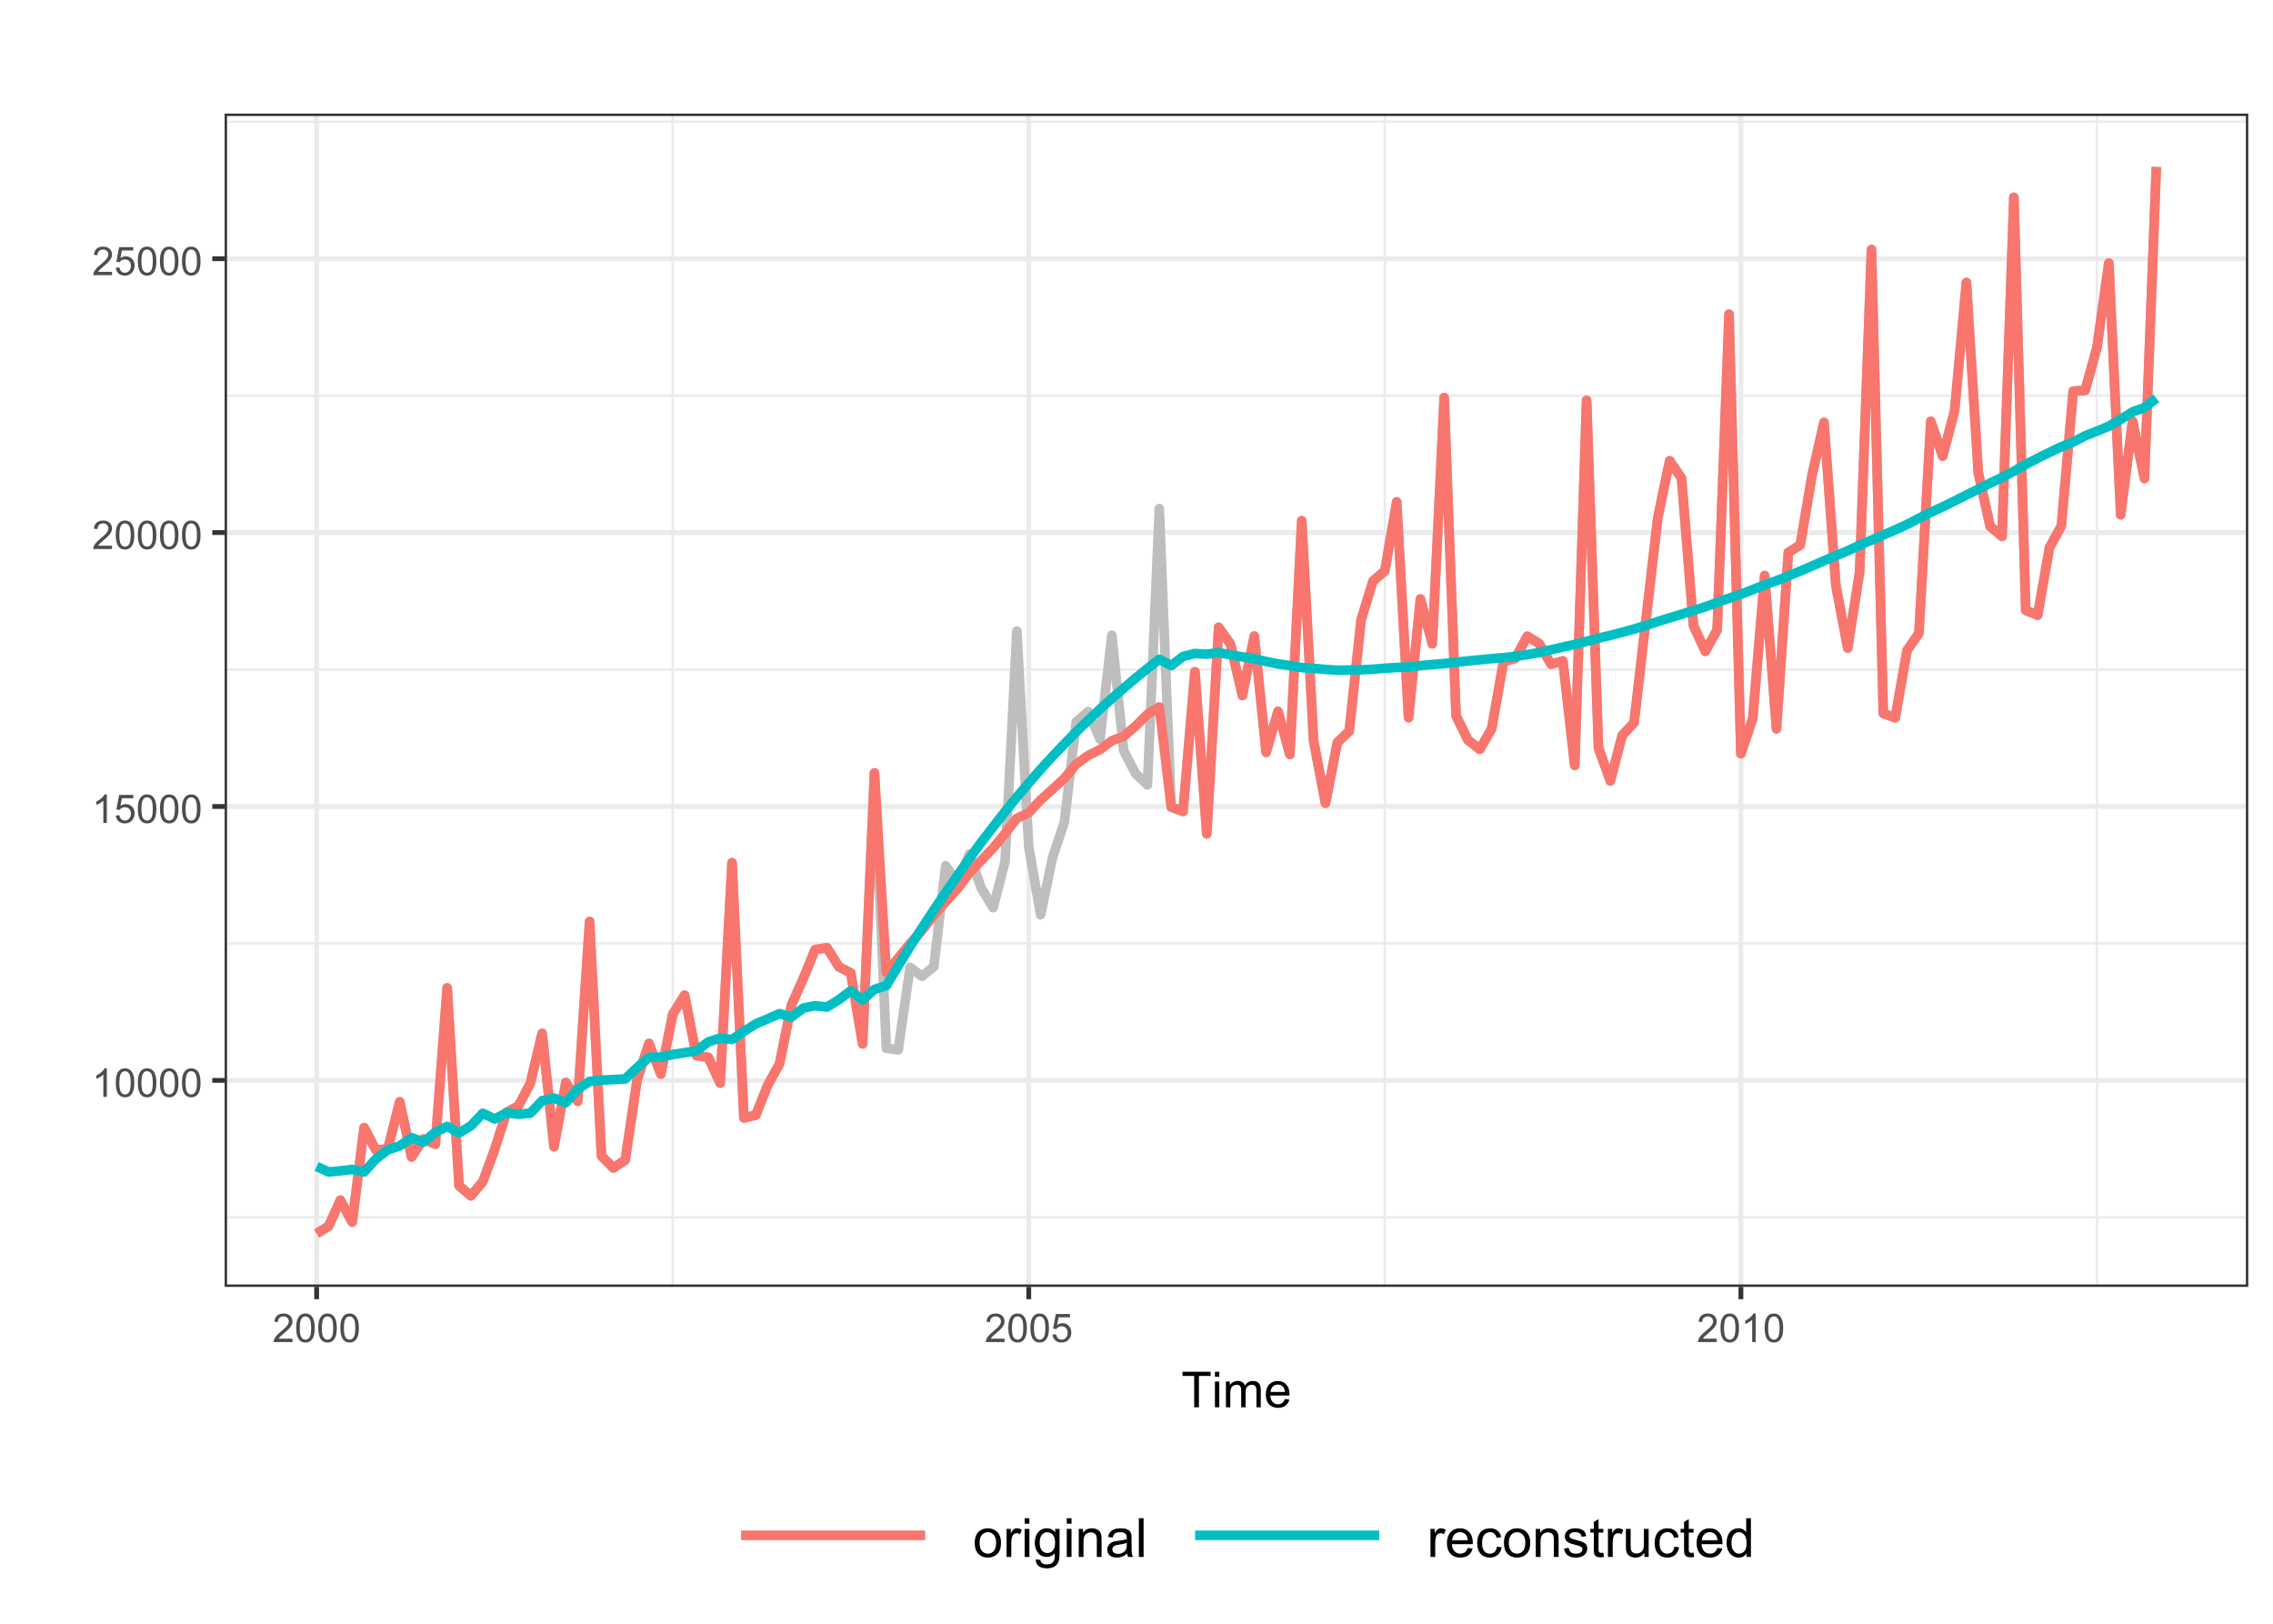 <?xml version="1.0" encoding="UTF-8"?>
<svg xmlns="http://www.w3.org/2000/svg" xmlns:xlink="http://www.w3.org/1999/xlink" width="504" height="360" viewBox="0 0 504 360">
<defs>
<g>
<g id="glyph-0-0">
<path d="M 3.277 0 L 2.504 0 L 2.504 -4.93 C 2.32 -4.75 2.074 -4.574 1.773 -4.395 C 1.469 -4.219 1.199 -4.086 0.957 -3.996 L 0.957 -4.742 C 1.391 -4.945 1.77 -5.195 2.094 -5.484 C 2.418 -5.773 2.645 -6.055 2.781 -6.324 L 3.277 -6.324 Z M 3.277 0 "/>
</g>
<g id="glyph-0-1">
<path d="M 0.367 -3.105 C 0.367 -3.852 0.441 -4.449 0.594 -4.906 C 0.75 -5.359 0.977 -5.711 1.277 -5.957 C 1.582 -6.203 1.961 -6.324 2.418 -6.324 C 2.758 -6.324 3.055 -6.258 3.309 -6.121 C 3.562 -5.984 3.773 -5.789 3.941 -5.531 C 4.105 -5.277 4.238 -4.965 4.332 -4.594 C 4.426 -4.227 4.473 -3.73 4.473 -3.105 C 4.473 -2.367 4.398 -1.77 4.246 -1.316 C 4.094 -0.863 3.867 -0.512 3.562 -0.266 C 3.262 -0.016 2.879 0.109 2.418 0.109 C 1.812 0.109 1.336 -0.109 0.988 -0.547 C 0.574 -1.07 0.367 -1.922 0.367 -3.105 M 1.16 -3.105 C 1.16 -2.074 1.281 -1.383 1.523 -1.043 C 1.766 -0.699 2.062 -0.527 2.418 -0.527 C 2.773 -0.527 3.074 -0.699 3.316 -1.043 C 3.559 -1.387 3.68 -2.074 3.68 -3.105 C 3.68 -4.145 3.559 -4.832 3.316 -5.172 C 3.074 -5.516 2.773 -5.684 2.41 -5.684 C 2.055 -5.684 1.773 -5.535 1.559 -5.234 C 1.293 -4.852 1.16 -4.141 1.16 -3.105 Z M 1.16 -3.105 "/>
</g>
<g id="glyph-0-2">
<path d="M 0.367 -1.648 L 1.176 -1.719 C 1.238 -1.324 1.379 -1.027 1.598 -0.828 C 1.816 -0.629 2.078 -0.527 2.391 -0.527 C 2.762 -0.527 3.078 -0.668 3.336 -0.949 C 3.594 -1.23 3.723 -1.602 3.723 -2.066 C 3.723 -2.508 3.598 -2.855 3.348 -3.109 C 3.102 -3.367 2.777 -3.492 2.375 -3.492 C 2.125 -3.492 1.902 -3.438 1.703 -3.324 C 1.5 -3.211 1.344 -3.062 1.23 -2.883 L 0.504 -2.977 L 1.113 -6.215 L 4.246 -6.215 L 4.246 -5.473 L 1.73 -5.473 L 1.391 -3.781 C 1.77 -4.043 2.168 -4.176 2.582 -4.176 C 3.133 -4.176 3.598 -3.984 3.977 -3.605 C 4.352 -3.223 4.543 -2.734 4.543 -2.137 C 4.543 -1.566 4.375 -1.074 4.043 -0.656 C 3.641 -0.148 3.09 0.109 2.391 0.109 C 1.816 0.109 1.348 -0.055 0.984 -0.375 C 0.625 -0.695 0.418 -1.121 0.367 -1.648 Z M 0.367 -1.648 "/>
</g>
<g id="glyph-0-3">
<path d="M 4.43 -0.742 L 4.43 0 L 0.266 0 C 0.262 -0.188 0.289 -0.367 0.355 -0.539 C 0.461 -0.82 0.633 -1.102 0.867 -1.375 C 1.098 -1.648 1.438 -1.969 1.879 -2.328 C 2.562 -2.891 3.023 -3.336 3.266 -3.664 C 3.508 -3.992 3.625 -4.301 3.625 -4.594 C 3.625 -4.898 3.516 -5.16 3.297 -5.367 C 3.078 -5.578 2.793 -5.684 2.441 -5.684 C 2.066 -5.684 1.77 -5.574 1.547 -5.352 C 1.324 -5.125 1.211 -4.816 1.207 -4.422 L 0.414 -4.504 C 0.469 -5.098 0.672 -5.547 1.027 -5.859 C 1.383 -6.168 1.859 -6.324 2.457 -6.324 C 3.062 -6.324 3.539 -6.156 3.895 -5.824 C 4.246 -5.488 4.422 -5.07 4.422 -4.578 C 4.422 -4.324 4.371 -4.078 4.266 -3.832 C 4.164 -3.59 3.992 -3.332 3.754 -3.062 C 3.516 -2.793 3.117 -2.426 2.562 -1.957 C 2.098 -1.566 1.801 -1.301 1.668 -1.164 C 1.535 -1.023 1.426 -0.883 1.34 -0.742 Z M 4.43 -0.742 "/>
</g>
<g id="glyph-1-0">
<path d="M 2.852 0 L 2.852 -6.945 L 0.258 -6.945 L 0.258 -7.875 L 6.5 -7.875 L 6.5 -6.945 L 3.895 -6.945 L 3.895 0 Z M 2.852 0 "/>
</g>
<g id="glyph-1-1">
<path d="M 0.73 -6.762 L 0.73 -7.875 L 1.695 -7.875 L 1.695 -6.762 L 0.73 -6.762 M 0.73 0 L 0.73 -5.703 L 1.695 -5.703 L 1.695 0 Z M 0.73 0 "/>
</g>
<g id="glyph-1-2">
<path d="M 0.727 0 L 0.727 -5.703 L 1.59 -5.703 L 1.59 -4.902 C 1.77 -5.184 2.008 -5.406 2.305 -5.578 C 2.602 -5.746 2.941 -5.832 3.32 -5.832 C 3.742 -5.832 4.09 -5.746 4.359 -5.57 C 4.629 -5.395 4.82 -5.148 4.93 -4.836 C 5.383 -5.5 5.969 -5.832 6.691 -5.832 C 7.258 -5.832 7.691 -5.676 7.996 -5.363 C 8.301 -5.051 8.453 -4.566 8.453 -3.914 L 8.453 0 L 7.492 0 L 7.492 -3.594 C 7.492 -3.98 7.461 -4.258 7.398 -4.43 C 7.336 -4.598 7.223 -4.734 7.059 -4.84 C 6.895 -4.941 6.699 -4.996 6.477 -4.996 C 6.078 -4.996 5.742 -4.863 5.477 -4.594 C 5.215 -4.328 5.082 -3.902 5.082 -3.312 L 5.082 0 L 4.113 0 L 4.113 -3.707 C 4.113 -4.137 4.035 -4.457 3.879 -4.672 C 3.719 -4.887 3.461 -4.996 3.105 -4.996 C 2.832 -4.996 2.582 -4.922 2.352 -4.781 C 2.117 -4.637 1.953 -4.426 1.848 -4.152 C 1.742 -3.875 1.691 -3.48 1.691 -2.961 L 1.691 0 Z M 0.727 0 "/>
</g>
<g id="glyph-1-3">
<path d="M 4.629 -1.836 L 5.629 -1.715 C 5.473 -1.129 5.18 -0.676 4.754 -0.355 C 4.328 -0.031 3.781 0.129 3.121 0.129 C 2.285 0.129 1.625 -0.129 1.137 -0.641 C 0.648 -1.156 0.402 -1.875 0.402 -2.805 C 0.402 -3.762 0.648 -4.508 1.145 -5.039 C 1.637 -5.566 2.277 -5.832 3.066 -5.832 C 3.828 -5.832 4.453 -5.574 4.938 -5.055 C 5.418 -4.535 5.66 -3.805 5.66 -2.863 C 5.66 -2.805 5.66 -2.719 5.656 -2.605 L 1.402 -2.605 C 1.438 -1.977 1.613 -1.5 1.934 -1.164 C 2.254 -0.832 2.648 -0.664 3.125 -0.664 C 3.48 -0.664 3.781 -0.758 4.035 -0.945 C 4.285 -1.133 4.484 -1.43 4.629 -1.836 M 1.457 -3.398 L 4.641 -3.398 C 4.598 -3.879 4.477 -4.238 4.273 -4.48 C 3.969 -4.852 3.566 -5.039 3.078 -5.039 C 2.633 -5.039 2.262 -4.891 1.957 -4.594 C 1.656 -4.297 1.488 -3.898 1.457 -3.398 Z M 1.457 -3.398 "/>
</g>
<g id="glyph-2-0">
<path d="M 0.398 -3.109 C 0.398 -4.262 0.719 -5.117 1.359 -5.672 C 1.895 -6.133 2.547 -6.363 3.316 -6.363 C 4.172 -6.363 4.871 -6.082 5.414 -5.523 C 5.957 -4.961 6.227 -4.188 6.227 -3.199 C 6.227 -2.398 6.109 -1.77 5.867 -1.309 C 5.629 -0.852 5.277 -0.492 4.82 -0.242 C 4.359 0.012 3.859 0.141 3.316 0.141 C 2.445 0.141 1.742 -0.141 1.203 -0.695 C 0.668 -1.254 0.398 -2.059 0.398 -3.109 M 1.484 -3.109 C 1.484 -2.312 1.656 -1.719 2.004 -1.32 C 2.352 -0.926 2.789 -0.727 3.316 -0.727 C 3.84 -0.727 4.273 -0.926 4.625 -1.324 C 4.969 -1.723 5.145 -2.328 5.145 -3.148 C 5.145 -3.914 4.969 -4.5 4.621 -4.895 C 4.27 -5.293 3.836 -5.492 3.316 -5.492 C 2.789 -5.492 2.352 -5.293 2.004 -4.898 C 1.656 -4.504 1.484 -3.906 1.484 -3.109 Z M 1.484 -3.109 "/>
</g>
<g id="glyph-2-1">
<path d="M 0.781 0 L 0.781 -6.223 L 1.727 -6.223 L 1.727 -5.281 C 1.969 -5.719 2.195 -6.012 2.398 -6.152 C 2.605 -6.293 2.828 -6.363 3.078 -6.363 C 3.43 -6.363 3.793 -6.25 4.16 -6.023 L 3.797 -5.047 C 3.539 -5.195 3.281 -5.273 3.023 -5.273 C 2.793 -5.273 2.586 -5.203 2.402 -5.066 C 2.219 -4.926 2.086 -4.734 2.008 -4.488 C 1.891 -4.113 1.836 -3.703 1.836 -3.258 L 1.836 0 Z M 0.781 0 "/>
</g>
<g id="glyph-2-2">
<path d="M 0.797 -7.375 L 0.797 -8.59 L 1.852 -8.59 L 1.852 -7.375 L 0.797 -7.375 M 0.797 0 L 0.797 -6.223 L 1.852 -6.223 L 1.852 0 Z M 0.797 0 "/>
</g>
<g id="glyph-2-3">
<path d="M 0.598 0.516 L 1.625 0.668 C 1.664 0.984 1.785 1.215 1.98 1.359 C 2.242 1.555 2.598 1.652 3.055 1.652 C 3.539 1.652 3.918 1.555 4.184 1.359 C 4.449 1.164 4.629 0.891 4.723 0.539 C 4.777 0.324 4.801 -0.129 4.797 -0.812 C 4.336 -0.273 3.762 0 3.078 0 C 2.219 0 1.559 -0.309 1.09 -0.926 C 0.621 -1.543 0.387 -2.281 0.387 -3.148 C 0.387 -3.738 0.492 -4.289 0.711 -4.789 C 0.922 -5.293 1.234 -5.68 1.645 -5.953 C 2.051 -6.227 2.531 -6.363 3.082 -6.363 C 3.816 -6.363 4.422 -6.066 4.898 -5.473 L 4.898 -6.223 L 5.871 -6.223 L 5.871 -0.844 C 5.871 0.125 5.773 0.812 5.574 1.215 C 5.379 1.621 5.066 1.938 4.637 2.172 C 4.211 2.406 3.684 2.523 3.059 2.523 C 2.316 2.523 1.719 2.359 1.258 2.023 C 0.805 1.691 0.582 1.188 0.598 0.516 M 1.469 -3.223 C 1.469 -2.406 1.633 -1.812 1.957 -1.438 C 2.281 -1.062 2.688 -0.875 3.176 -0.875 C 3.66 -0.875 4.066 -1.059 4.395 -1.434 C 4.723 -1.805 4.887 -2.391 4.887 -3.188 C 4.887 -3.949 4.719 -4.523 4.379 -4.91 C 4.043 -5.297 3.633 -5.492 3.156 -5.492 C 2.688 -5.492 2.289 -5.301 1.961 -4.918 C 1.633 -4.539 1.469 -3.973 1.469 -3.223 Z M 1.469 -3.223 "/>
</g>
<g id="glyph-2-4">
<path d="M 0.789 0 L 0.789 -6.223 L 1.742 -6.223 L 1.742 -5.336 C 2.195 -6.02 2.855 -6.363 3.719 -6.363 C 4.094 -6.363 4.441 -6.297 4.754 -6.16 C 5.07 -6.027 5.305 -5.848 5.461 -5.633 C 5.617 -5.41 5.727 -5.152 5.789 -4.852 C 5.828 -4.656 5.848 -4.312 5.848 -3.828 L 5.848 0 L 4.793 0 L 4.793 -3.785 C 4.793 -4.215 4.75 -4.535 4.672 -4.75 C 4.586 -4.961 4.441 -5.133 4.234 -5.258 C 4.023 -5.387 3.781 -5.449 3.5 -5.449 C 3.047 -5.449 2.66 -5.305 2.336 -5.023 C 2.008 -4.734 1.844 -4.195 1.844 -3.398 L 1.844 0 Z M 0.789 0 "/>
</g>
<g id="glyph-2-5">
<path d="M 4.852 -0.766 C 4.461 -0.434 4.086 -0.199 3.723 -0.062 C 3.363 0.07 2.973 0.141 2.562 0.141 C 1.875 0.141 1.352 -0.027 0.984 -0.359 C 0.617 -0.695 0.434 -1.121 0.434 -1.641 C 0.434 -1.945 0.504 -2.223 0.641 -2.477 C 0.781 -2.727 0.961 -2.93 1.188 -3.082 C 1.41 -3.234 1.664 -3.348 1.945 -3.43 C 2.152 -3.48 2.465 -3.535 2.883 -3.586 C 3.734 -3.688 4.359 -3.809 4.766 -3.949 C 4.766 -4.094 4.77 -4.184 4.77 -4.227 C 4.77 -4.652 4.672 -4.957 4.469 -5.133 C 4.203 -5.371 3.801 -5.492 3.27 -5.492 C 2.773 -5.492 2.406 -5.402 2.172 -5.23 C 1.934 -5.055 1.758 -4.746 1.648 -4.305 L 0.617 -4.445 C 0.707 -4.887 0.863 -5.246 1.078 -5.516 C 1.293 -5.789 1.602 -5.996 2.008 -6.145 C 2.414 -6.289 2.887 -6.363 3.422 -6.363 C 3.953 -6.363 4.383 -6.301 4.719 -6.176 C 5.047 -6.051 5.293 -5.895 5.449 -5.703 C 5.605 -5.516 5.715 -5.273 5.777 -4.984 C 5.812 -4.805 5.828 -4.484 5.828 -4.016 L 5.828 -2.609 C 5.828 -1.629 5.852 -1.008 5.898 -0.746 C 5.941 -0.488 6.031 -0.238 6.164 0 L 5.062 0 C 4.953 -0.219 4.883 -0.477 4.852 -0.766 M 4.766 -3.125 C 4.379 -2.965 3.805 -2.832 3.039 -2.727 C 2.605 -2.66 2.301 -2.59 2.121 -2.516 C 1.941 -2.434 1.801 -2.32 1.703 -2.172 C 1.605 -2.02 1.559 -1.852 1.559 -1.672 C 1.559 -1.387 1.664 -1.152 1.879 -0.969 C 2.09 -0.781 2.402 -0.684 2.812 -0.688 C 3.219 -0.684 3.578 -0.773 3.898 -0.953 C 4.211 -1.129 4.445 -1.371 4.594 -1.68 C 4.707 -1.918 4.762 -2.27 4.766 -2.734 Z M 4.766 -3.125 "/>
</g>
<g id="glyph-2-6">
<path d="M 0.766 0 L 0.766 -8.59 L 1.82 -8.59 L 1.82 0 Z M 0.766 0 "/>
</g>
<g id="glyph-2-7">
<path d="M 5.051 -2.004 L 6.141 -1.867 C 5.969 -1.23 5.648 -0.738 5.188 -0.387 C 4.719 -0.035 4.125 0.141 3.406 0.141 C 2.492 0.141 1.773 -0.141 1.238 -0.699 C 0.707 -1.262 0.438 -2.047 0.438 -3.059 C 0.438 -4.105 0.711 -4.918 1.25 -5.496 C 1.789 -6.074 2.484 -6.363 3.344 -6.363 C 4.18 -6.363 4.859 -6.078 5.383 -5.516 C 5.914 -4.945 6.176 -4.148 6.176 -3.125 C 6.176 -3.059 6.172 -2.965 6.172 -2.844 L 1.531 -2.844 C 1.566 -2.156 1.762 -1.633 2.109 -1.273 C 2.457 -0.906 2.891 -0.727 3.41 -0.727 C 3.797 -0.727 4.125 -0.828 4.398 -1.031 C 4.672 -1.234 4.891 -1.559 5.051 -2.004 M 1.586 -3.711 L 5.062 -3.711 C 5.016 -4.23 4.883 -4.625 4.664 -4.887 C 4.328 -5.293 3.891 -5.496 3.359 -5.496 C 2.871 -5.496 2.465 -5.332 2.137 -5.008 C 1.805 -4.684 1.625 -4.25 1.586 -3.711 Z M 1.586 -3.711 "/>
</g>
<g id="glyph-2-8">
<path d="M 4.852 -2.281 L 5.891 -2.145 C 5.773 -1.43 5.484 -0.871 5.02 -0.465 C 4.551 -0.062 3.977 0.141 3.297 0.141 C 2.445 0.141 1.762 -0.137 1.246 -0.695 C 0.727 -1.25 0.469 -2.047 0.469 -3.086 C 0.469 -3.758 0.578 -4.348 0.805 -4.852 C 1.023 -5.355 1.363 -5.734 1.82 -5.984 C 2.273 -6.238 2.77 -6.363 3.305 -6.363 C 3.98 -6.363 4.531 -6.191 4.961 -5.852 C 5.391 -5.508 5.668 -5.023 5.789 -4.395 L 4.766 -4.234 C 4.664 -4.652 4.492 -4.969 4.246 -5.18 C 3.996 -5.391 3.695 -5.496 3.344 -5.496 C 2.812 -5.496 2.383 -5.305 2.051 -4.926 C 1.719 -4.543 1.555 -3.941 1.555 -3.117 C 1.555 -2.281 1.711 -1.672 2.031 -1.297 C 2.352 -0.918 2.77 -0.727 3.289 -0.727 C 3.699 -0.727 4.047 -0.852 4.324 -1.109 C 4.602 -1.359 4.777 -1.75 4.852 -2.281 Z M 4.852 -2.281 "/>
</g>
<g id="glyph-2-9">
<path d="M 0.367 -1.859 L 1.414 -2.023 C 1.469 -1.602 1.633 -1.281 1.902 -1.062 C 2.168 -0.836 2.543 -0.727 3.023 -0.727 C 3.508 -0.727 3.867 -0.824 4.102 -1.023 C 4.336 -1.219 4.453 -1.449 4.453 -1.719 C 4.453 -1.953 4.348 -2.141 4.141 -2.281 C 3.996 -2.375 3.641 -2.492 3.062 -2.637 C 2.289 -2.832 1.754 -3 1.457 -3.145 C 1.156 -3.285 0.93 -3.484 0.777 -3.734 C 0.621 -3.988 0.547 -4.266 0.547 -4.57 C 0.547 -4.848 0.609 -5.105 0.734 -5.34 C 0.863 -5.578 1.035 -5.773 1.254 -5.93 C 1.418 -6.051 1.641 -6.152 1.926 -6.238 C 2.207 -6.32 2.512 -6.363 2.836 -6.363 C 3.324 -6.363 3.754 -6.293 4.121 -6.152 C 4.492 -6.012 4.762 -5.82 4.938 -5.582 C 5.113 -5.34 5.234 -5.02 5.305 -4.617 L 4.273 -4.477 C 4.227 -4.797 4.09 -5.047 3.863 -5.227 C 3.641 -5.406 3.32 -5.496 2.914 -5.496 C 2.426 -5.496 2.082 -5.414 1.875 -5.258 C 1.668 -5.094 1.562 -4.906 1.562 -4.695 C 1.562 -4.555 1.605 -4.434 1.695 -4.324 C 1.777 -4.211 1.914 -4.117 2.098 -4.043 C 2.203 -4.004 2.516 -3.914 3.031 -3.773 C 3.773 -3.574 4.297 -3.41 4.59 -3.285 C 4.887 -3.156 5.117 -2.973 5.285 -2.73 C 5.453 -2.488 5.535 -2.188 5.539 -1.828 C 5.535 -1.477 5.434 -1.145 5.23 -0.836 C 5.023 -0.523 4.727 -0.285 4.344 -0.113 C 3.953 0.055 3.516 0.141 3.031 0.141 C 2.219 0.141 1.605 -0.027 1.18 -0.363 C 0.758 -0.699 0.484 -1.199 0.367 -1.859 Z M 0.367 -1.859 "/>
</g>
<g id="glyph-2-10">
<path d="M 3.094 -0.945 L 3.246 -0.012 C 2.949 0.051 2.684 0.082 2.449 0.082 C 2.066 0.082 1.77 0.02 1.559 -0.102 C 1.348 -0.219 1.199 -0.379 1.113 -0.578 C 1.027 -0.773 0.984 -1.188 0.984 -1.82 L 0.984 -5.402 L 0.211 -5.402 L 0.211 -6.223 L 0.984 -6.223 L 0.984 -7.766 L 2.031 -8.398 L 2.031 -6.223 L 3.094 -6.223 L 3.094 -5.402 L 2.031 -5.402 L 2.031 -1.766 C 2.031 -1.461 2.051 -1.27 2.09 -1.184 C 2.125 -1.098 2.188 -1.027 2.27 -0.977 C 2.355 -0.926 2.473 -0.902 2.633 -0.902 C 2.75 -0.902 2.902 -0.914 3.094 -0.945 Z M 3.094 -0.945 "/>
</g>
<g id="glyph-2-11">
<path d="M 4.867 0 L 4.867 -0.914 C 4.383 -0.211 3.727 0.141 2.895 0.141 C 2.527 0.141 2.184 0.07 1.867 -0.07 C 1.547 -0.211 1.312 -0.387 1.156 -0.602 C 1.004 -0.812 0.895 -1.074 0.832 -1.383 C 0.789 -1.59 0.766 -1.918 0.766 -2.367 L 0.766 -6.223 L 1.82 -6.223 L 1.82 -2.773 C 1.82 -2.219 1.844 -1.848 1.887 -1.656 C 1.953 -1.379 2.094 -1.164 2.309 -1.004 C 2.523 -0.848 2.789 -0.766 3.105 -0.766 C 3.422 -0.766 3.719 -0.848 3.996 -1.012 C 4.273 -1.172 4.469 -1.395 4.586 -1.672 C 4.699 -1.953 4.758 -2.355 4.758 -2.891 L 4.758 -6.223 L 5.812 -6.223 L 5.812 0 Z M 4.867 0 "/>
</g>
<g id="glyph-2-12">
<path d="M 4.828 0 L 4.828 -0.785 C 4.434 -0.168 3.852 0.141 3.086 0.141 C 2.59 0.141 2.137 0.004 1.719 -0.27 C 1.305 -0.543 0.98 -0.926 0.754 -1.414 C 0.523 -1.906 0.41 -2.469 0.41 -3.105 C 0.41 -3.727 0.512 -4.289 0.719 -4.797 C 0.926 -5.301 1.238 -5.688 1.652 -5.961 C 2.066 -6.227 2.527 -6.363 3.039 -6.363 C 3.414 -6.363 3.75 -6.285 4.043 -6.125 C 4.336 -5.969 4.574 -5.762 4.758 -5.508 L 4.758 -8.59 L 5.805 -8.59 L 5.805 0 L 4.828 0 M 1.492 -3.105 C 1.492 -2.309 1.66 -1.711 2 -1.32 C 2.332 -0.922 2.73 -0.727 3.188 -0.727 C 3.648 -0.727 4.039 -0.914 4.363 -1.293 C 4.684 -1.668 4.844 -2.242 4.844 -3.016 C 4.844 -3.867 4.68 -4.492 4.352 -4.891 C 4.023 -5.289 3.621 -5.492 3.141 -5.492 C 2.672 -5.492 2.281 -5.297 1.965 -4.914 C 1.652 -4.531 1.492 -3.93 1.492 -3.105 Z M 1.492 -3.105 "/>
</g>
</g>
<clipPath id="clip-0">
<path clip-rule="nonzero" d="M 49.809 25.188 L 498.52 25.188 L 498.52 285.312 L 49.809 285.312 Z M 49.809 25.188 "/>
</clipPath>
<clipPath id="clip-1">
<path clip-rule="nonzero" d="M 49.809 269 L 498.52 269 L 498.52 271 L 49.809 271 Z M 49.809 269 "/>
</clipPath>
<clipPath id="clip-2">
<path clip-rule="nonzero" d="M 49.809 208 L 498.52 208 L 498.52 210 L 49.809 210 Z M 49.809 208 "/>
</clipPath>
<clipPath id="clip-3">
<path clip-rule="nonzero" d="M 49.809 148 L 498.52 148 L 498.52 149 L 49.809 149 Z M 49.809 148 "/>
</clipPath>
<clipPath id="clip-4">
<path clip-rule="nonzero" d="M 49.809 87 L 498.52 87 L 498.52 88 L 49.809 88 Z M 49.809 87 "/>
</clipPath>
<clipPath id="clip-5">
<path clip-rule="nonzero" d="M 49.809 26 L 498.52 26 L 498.52 28 L 49.809 28 Z M 49.809 26 "/>
</clipPath>
<clipPath id="clip-6">
<path clip-rule="nonzero" d="M 148 25.188 L 150 25.188 L 150 285.312 L 148 285.312 Z M 148 25.188 "/>
</clipPath>
<clipPath id="clip-7">
<path clip-rule="nonzero" d="M 306 25.188 L 308 25.188 L 308 285.312 L 306 285.312 Z M 306 25.188 "/>
</clipPath>
<clipPath id="clip-8">
<path clip-rule="nonzero" d="M 464 25.188 L 466 25.188 L 466 285.312 L 464 285.312 Z M 464 25.188 "/>
</clipPath>
<clipPath id="clip-9">
<path clip-rule="nonzero" d="M 49.809 238 L 498.52 238 L 498.52 241 L 49.809 241 Z M 49.809 238 "/>
</clipPath>
<clipPath id="clip-10">
<path clip-rule="nonzero" d="M 49.809 178 L 498.52 178 L 498.52 180 L 49.809 180 Z M 49.809 178 "/>
</clipPath>
<clipPath id="clip-11">
<path clip-rule="nonzero" d="M 49.809 117 L 498.52 117 L 498.52 119 L 49.809 119 Z M 49.809 117 "/>
</clipPath>
<clipPath id="clip-12">
<path clip-rule="nonzero" d="M 49.809 56 L 498.52 56 L 498.52 58 L 49.809 58 Z M 49.809 56 "/>
</clipPath>
<clipPath id="clip-13">
<path clip-rule="nonzero" d="M 69 25.188 L 71 25.188 L 71 285.312 L 69 285.312 Z M 69 25.188 "/>
</clipPath>
<clipPath id="clip-14">
<path clip-rule="nonzero" d="M 227 25.188 L 229 25.188 L 229 285.312 L 227 285.312 Z M 227 25.188 "/>
</clipPath>
<clipPath id="clip-15">
<path clip-rule="nonzero" d="M 385 25.188 L 387 25.188 L 387 285.312 L 385 285.312 Z M 385 25.188 "/>
</clipPath>
<clipPath id="clip-16">
<path clip-rule="nonzero" d="M 49.809 25.188 L 498.52 25.188 L 498.52 285.312 L 49.809 285.312 Z M 49.809 25.188 "/>
</clipPath>
</defs>
<rect x="-50.4" y="-36" width="604.8" height="432" fill="rgb(100%, 100%, 100%)" fill-opacity="1"/>
<rect x="-50.4" y="-36" width="604.8" height="432" fill="rgb(100%, 100%, 100%)" fill-opacity="1"/>
<path fill="none" stroke-width="1.067" stroke-linecap="round" stroke-linejoin="round" stroke="rgb(100%, 100%, 100%)" stroke-opacity="1" stroke-miterlimit="10" d="M 0 360 L 504 360 L 504 0 L 0 0 Z M 0 360 "/>
<g clip-path="url(#clip-0)">
<path fill-rule="nonzero" fill="rgb(100%, 100%, 100%)" fill-opacity="1" d="M 49.809 285.312 L 498.52 285.312 L 498.52 25.188 L 49.809 25.188 Z M 49.809 285.312 "/>
</g>
<g clip-path="url(#clip-1)">
<path fill="none" stroke-width="0.533" stroke-linecap="butt" stroke-linejoin="round" stroke="rgb(92.157%, 92.157%, 92.157%)" stroke-opacity="1" stroke-miterlimit="10" d="M 49.809 269.891 L 498.52 269.891 "/>
</g>
<g clip-path="url(#clip-2)">
<path fill="none" stroke-width="0.533" stroke-linecap="butt" stroke-linejoin="round" stroke="rgb(92.157%, 92.157%, 92.157%)" stroke-opacity="1" stroke-miterlimit="10" d="M 49.809 209.168 L 498.52 209.168 "/>
</g>
<g clip-path="url(#clip-3)">
<path fill="none" stroke-width="0.533" stroke-linecap="butt" stroke-linejoin="round" stroke="rgb(92.157%, 92.157%, 92.157%)" stroke-opacity="1" stroke-miterlimit="10" d="M 49.809 148.441 L 498.52 148.441 "/>
</g>
<g clip-path="url(#clip-4)">
<path fill="none" stroke-width="0.533" stroke-linecap="butt" stroke-linejoin="round" stroke="rgb(92.157%, 92.157%, 92.157%)" stroke-opacity="1" stroke-miterlimit="10" d="M 49.809 87.715 L 498.52 87.715 "/>
</g>
<g clip-path="url(#clip-5)">
<path fill="none" stroke-width="0.533" stroke-linecap="butt" stroke-linejoin="round" stroke="rgb(92.157%, 92.157%, 92.157%)" stroke-opacity="1" stroke-miterlimit="10" d="M 49.809 26.988 L 498.52 26.988 "/>
</g>
<g clip-path="url(#clip-6)">
<path fill="none" stroke-width="0.533" stroke-linecap="butt" stroke-linejoin="round" stroke="rgb(92.157%, 92.157%, 92.157%)" stroke-opacity="1" stroke-miterlimit="10" d="M 149.16 285.312 L 149.16 25.188 "/>
</g>
<g clip-path="url(#clip-7)">
<path fill="none" stroke-width="0.533" stroke-linecap="butt" stroke-linejoin="round" stroke="rgb(92.157%, 92.157%, 92.157%)" stroke-opacity="1" stroke-miterlimit="10" d="M 307.062 285.312 L 307.062 25.188 "/>
</g>
<g clip-path="url(#clip-8)">
<path fill="none" stroke-width="0.533" stroke-linecap="butt" stroke-linejoin="round" stroke="rgb(92.157%, 92.157%, 92.157%)" stroke-opacity="1" stroke-miterlimit="10" d="M 464.965 285.312 L 464.965 25.188 "/>
</g>
<g clip-path="url(#clip-9)">
<path fill="none" stroke-width="1.067" stroke-linecap="butt" stroke-linejoin="round" stroke="rgb(92.157%, 92.157%, 92.157%)" stroke-opacity="1" stroke-miterlimit="10" d="M 49.809 239.531 L 498.52 239.531 "/>
</g>
<g clip-path="url(#clip-10)">
<path fill="none" stroke-width="1.067" stroke-linecap="butt" stroke-linejoin="round" stroke="rgb(92.157%, 92.157%, 92.157%)" stroke-opacity="1" stroke-miterlimit="10" d="M 49.809 178.805 L 498.52 178.805 "/>
</g>
<g clip-path="url(#clip-11)">
<path fill="none" stroke-width="1.067" stroke-linecap="butt" stroke-linejoin="round" stroke="rgb(92.157%, 92.157%, 92.157%)" stroke-opacity="1" stroke-miterlimit="10" d="M 49.809 118.078 L 498.52 118.078 "/>
</g>
<g clip-path="url(#clip-12)">
<path fill="none" stroke-width="1.067" stroke-linecap="butt" stroke-linejoin="round" stroke="rgb(92.157%, 92.157%, 92.157%)" stroke-opacity="1" stroke-miterlimit="10" d="M 49.809 57.352 L 498.52 57.352 "/>
</g>
<g clip-path="url(#clip-13)">
<path fill="none" stroke-width="1.067" stroke-linecap="butt" stroke-linejoin="round" stroke="rgb(92.157%, 92.157%, 92.157%)" stroke-opacity="1" stroke-miterlimit="10" d="M 70.207 285.312 L 70.207 25.188 "/>
</g>
<g clip-path="url(#clip-14)">
<path fill="none" stroke-width="1.067" stroke-linecap="butt" stroke-linejoin="round" stroke="rgb(92.157%, 92.157%, 92.157%)" stroke-opacity="1" stroke-miterlimit="10" d="M 228.109 285.312 L 228.109 25.188 "/>
</g>
<g clip-path="url(#clip-15)">
<path fill="none" stroke-width="1.067" stroke-linecap="butt" stroke-linejoin="round" stroke="rgb(92.157%, 92.157%, 92.157%)" stroke-opacity="1" stroke-miterlimit="10" d="M 386.016 285.312 L 386.016 25.188 "/>
</g>
<path fill="none" stroke-width="2.134" stroke-linecap="butt" stroke-linejoin="round" stroke="rgb(74.51%, 74.51%, 74.51%)" stroke-opacity="1" stroke-miterlimit="10" d="M 70.207 273.488 L 72.84 271.895 L 75.469 266.102 L 78.102 270.949 L 80.734 250.023 L 83.363 255.016 L 85.996 254.699 L 88.629 244.277 L 91.262 256.52 L 93.891 252.523 L 96.523 253.68 L 99.156 219.027 L 101.785 262.871 L 104.418 265.133 L 107.051 261.984 L 109.684 254.855 L 112.312 246.621 L 114.945 245.203 L 117.578 240.223 L 120.211 229.098 L 122.84 254.238 L 125.473 240.016 L 128.105 244.156 L 130.734 204.309 L 133.367 256.289 L 136 258.949 L 138.633 257.188 L 141.262 239.48 L 143.895 231.332 L 146.527 238.133 L 149.16 224.883 L 151.789 220.645 L 154.422 234.027 L 157.055 234.418 L 159.684 240.137 L 162.316 191.254 L 164.949 247.848 L 167.582 247.23 L 170.211 240.621 L 172.844 235.863 L 175.477 222.879 L 178.105 216.977 L 180.738 210.539 L 183.371 210.125 L 186.004 214.352 L 188.633 215.688 L 191.266 231.441 L 193.898 171.359 L 196.531 232.414 L 199.16 232.754 L 201.793 214.461 L 204.426 216.465 L 207.055 214.305 L 209.688 191.945 L 212.32 195.672 L 214.953 189.348 L 217.582 196.914 L 220.215 201.25 L 222.848 191.035 L 225.477 139.902 L 228.109 187.766 L 230.742 202.805 L 233.375 190.195 L 236.004 182.23 L 238.637 160.051 L 241.27 157.77 L 243.902 163.867 L 246.531 140.84 L 249.164 166.465 L 251.797 171.504 L 254.426 174.02 L 257.059 112.746 L 259.691 178.914 L 262.324 179.922 L 264.953 148.938 L 267.586 184.863 L 270.219 139.078 L 272.848 142.816 L 275.48 154.199 L 278.113 141.02 L 280.746 166.793 L 283.375 157.73 L 286.008 167.277 L 288.641 115.453 L 291.273 164.254 L 293.902 178.074 L 296.535 164.617 L 299.168 162.094 L 301.797 137.473 L 304.43 128.852 L 307.062 126.543 L 309.695 111.277 L 312.324 159.117 L 314.957 132.797 L 317.59 142.734 L 320.223 88.152 L 322.852 158.668 L 325.484 164.059 L 328.117 166.137 L 330.746 161.582 L 333.379 146.691 L 336.012 145.953 L 338.645 141.07 L 341.273 142.672 L 343.906 147.25 L 346.539 146.523 L 349.168 169.695 L 351.801 88.762 L 354.434 165.871 L 357.066 173.133 L 359.695 163.051 L 362.328 160.223 L 364.961 137.391 L 367.594 114.75 L 370.223 102.156 L 372.855 106.043 L 375.488 138.664 L 378.117 144.41 L 380.75 139.66 L 383.383 69.656 L 386.016 167.098 L 388.645 159.301 L 391.277 127.602 L 393.91 161.57 L 396.539 122.477 L 399.172 120.836 L 401.805 105.301 L 404.438 93.656 L 407.066 129.75 L 409.699 143.668 L 412.332 126.871 L 414.965 55.324 L 417.594 158.168 L 420.227 159.141 L 422.859 144.18 L 425.488 140.426 L 428.121 93.398 L 430.754 101.137 L 433.387 91.152 L 436.016 62.637 L 438.648 104.781 L 441.281 116.695 L 443.914 118.918 L 446.543 43.75 L 449.176 135.324 L 451.809 136.395 L 454.438 121.43 L 457.07 116.586 L 459.703 86.719 L 462.336 86.562 L 464.965 77.039 L 467.598 58.324 L 470.23 114.133 L 472.859 93.328 L 475.492 106.078 L 478.125 37.008 "/>
<path fill="none" stroke-width="2.134" stroke-linecap="butt" stroke-linejoin="round" stroke="rgb(97.255%, 46.275%, 42.745%)" stroke-opacity="1" stroke-miterlimit="10" d="M 70.207 273.488 L 72.84 271.895 L 75.469 266.102 L 78.102 270.949 L 80.734 250.023 L 83.363 255.016 L 85.996 254.699 L 88.629 244.277 L 91.262 256.52 L 93.891 252.523 L 96.523 253.68 L 99.156 219.027 L 101.785 262.871 L 104.418 265.133 L 107.051 261.984 L 109.684 254.855 L 112.312 246.621 L 114.945 245.203 L 117.578 240.223 L 120.211 229.098 L 122.84 254.238 L 125.473 240.016 L 128.105 244.156 L 130.734 204.309 L 133.367 256.289 L 136 258.949 L 138.633 257.188 L 141.262 239.48 L 143.895 231.332 L 146.527 238.133 L 149.16 224.883 L 151.789 220.645 L 154.422 234.027 L 157.055 234.418 L 159.684 240.137 L 162.316 191.254 L 164.949 247.848 L 167.582 247.23 L 170.211 240.621 L 172.844 235.863 L 175.477 222.879 L 178.105 216.977 L 180.738 210.539 L 183.371 210.125 L 186.004 214.352 L 188.633 215.688 L 191.266 231.441 L 193.898 171.359 L 196.531 215.582 L 199.16 212.426 L 201.793 209.211 L 204.426 206.297 L 207.055 202.926 L 209.688 199.922 L 212.32 197.043 L 214.953 193.52 L 217.582 190.77 L 220.215 188.008 L 222.848 184.785 L 225.477 181.438 L 228.109 180.191 L 230.742 177.348 L 233.375 174.988 L 236.004 172.559 L 238.637 169.441 L 241.27 167.508 L 243.902 166.211 L 246.531 164.238 L 249.164 163.238 L 251.797 160.984 L 254.426 158.371 L 257.059 156.738 L 259.691 178.914 L 262.324 179.922 L 264.953 148.938 L 267.586 184.863 L 270.219 139.078 L 272.848 142.816 L 275.48 154.199 L 278.113 141.02 L 280.746 166.793 L 283.375 157.73 L 286.008 167.277 L 288.641 115.453 L 291.273 164.254 L 293.902 178.074 L 296.535 164.617 L 299.168 162.094 L 301.797 137.473 L 304.43 128.852 L 307.062 126.543 L 309.695 111.277 L 312.324 159.117 L 314.957 132.797 L 317.59 142.734 L 320.223 88.152 L 322.852 158.668 L 325.484 164.059 L 328.117 166.137 L 330.746 161.582 L 333.379 146.691 L 336.012 145.953 L 338.645 141.07 L 341.273 142.672 L 343.906 147.25 L 346.539 146.523 L 349.168 169.695 L 351.801 88.762 L 354.434 165.871 L 357.066 173.133 L 359.695 163.051 L 362.328 160.223 L 364.961 137.391 L 367.594 114.75 L 370.223 102.156 L 372.855 106.043 L 375.488 138.664 L 378.117 144.41 L 380.75 139.66 L 383.383 69.656 L 386.016 167.098 L 388.645 159.301 L 391.277 127.602 L 393.91 161.57 L 396.539 122.477 L 399.172 120.836 L 401.805 105.301 L 404.438 93.656 L 407.066 129.75 L 409.699 143.668 L 412.332 126.871 L 414.965 55.324 L 417.594 158.168 L 420.227 159.141 L 422.859 144.18 L 425.488 140.426 L 428.121 93.398 L 430.754 101.137 L 433.387 91.152 L 436.016 62.637 L 438.648 104.781 L 441.281 116.695 L 443.914 118.918 L 446.543 43.75 L 449.176 135.324 L 451.809 136.395 L 454.438 121.43 L 457.07 116.586 L 459.703 86.719 L 462.336 86.562 L 464.965 77.039 L 467.598 58.324 L 470.23 114.133 L 472.859 93.328 L 475.492 106.078 L 478.125 37.008 "/>
<path fill="none" stroke-width="2.134" stroke-linecap="butt" stroke-linejoin="round" stroke="rgb(0%, 74.902%, 76.863%)" stroke-opacity="1" stroke-miterlimit="10" d="M 70.207 258.605 L 72.84 259.828 L 75.469 259.586 L 78.102 259.27 L 80.734 259.84 L 83.363 256.938 L 85.996 254.922 L 88.629 254.059 L 91.262 252.227 L 93.891 253.23 L 96.523 251.016 L 99.156 249.738 L 101.785 251.16 L 104.418 249.609 L 107.051 246.824 L 109.684 248.086 L 112.312 246.734 L 114.945 247.031 L 117.578 246.812 L 120.211 244.02 L 122.84 243.457 L 125.473 244.473 L 128.105 241.461 L 130.734 239.758 L 133.367 239.469 L 136 239.355 L 138.633 239.203 L 141.262 236.688 L 143.895 234.41 L 146.527 234.359 L 149.16 233.797 L 151.789 233.383 L 154.422 232.988 L 157.055 230.992 L 159.684 230.152 L 162.316 230.457 L 164.949 228.684 L 167.582 227.004 L 170.211 225.895 L 172.844 224.738 L 175.477 225.504 L 178.105 223.492 L 180.738 222.984 L 183.371 223.262 L 186.004 221.652 L 188.633 219.668 L 191.266 221.691 L 193.898 219.348 L 196.531 218.512 L 199.16 214.152 L 201.793 209.852 L 204.426 205.766 L 207.055 201.766 L 209.688 197.859 L 212.32 194.098 L 214.953 190.34 L 217.582 186.738 L 220.215 183.316 L 222.848 179.926 L 225.477 176.707 L 228.109 173.605 L 230.742 170.57 L 233.375 167.691 L 236.004 164.926 L 238.637 162.234 L 241.27 159.691 L 243.902 157.23 L 246.531 154.852 L 249.164 152.578 L 251.797 150.348 L 254.426 148.211 L 257.059 146.168 L 259.691 147.566 L 262.324 145.543 L 264.953 144.883 L 267.586 145.043 L 270.219 144.695 L 272.848 145.18 L 275.48 145.637 L 278.113 146.031 L 280.746 146.664 L 283.375 147.195 L 286.008 147.566 L 288.641 148.008 L 291.273 148.191 L 293.902 148.414 L 296.535 148.598 L 299.168 148.555 L 301.797 148.496 L 304.43 148.375 L 307.062 148.16 L 309.695 147.977 L 312.324 147.879 L 314.957 147.57 L 317.59 147.324 L 320.223 147.117 L 322.852 146.82 L 325.484 146.539 L 328.117 146.289 L 330.746 146.027 L 333.379 145.812 L 336.012 145.516 L 338.645 145.145 L 341.273 144.668 L 346.539 143.457 L 349.168 142.879 L 354.434 141.488 L 357.066 140.863 L 359.695 140.184 L 362.328 139.457 L 364.961 138.664 L 367.594 137.797 L 370.223 136.977 L 372.855 136.18 L 375.488 135.34 L 378.117 134.535 L 380.75 133.574 L 383.383 132.637 L 386.016 131.746 L 388.645 130.723 L 391.277 129.672 L 393.91 128.75 L 396.539 127.684 L 399.172 126.617 L 401.805 125.488 L 404.438 124.316 L 407.066 123.215 L 409.699 122.117 L 412.332 120.867 L 414.965 119.746 L 417.594 118.617 L 420.227 117.473 L 422.859 116.266 L 425.488 114.91 L 428.121 113.598 L 430.754 112.367 L 433.387 111.078 L 436.016 109.754 L 438.648 108.453 L 441.281 107.121 L 443.914 105.836 L 446.543 104.473 L 449.176 102.957 L 451.809 101.598 L 454.438 100.301 L 457.07 99.047 L 459.703 97.98 L 462.336 96.629 L 464.965 95.59 L 467.598 94.484 L 470.23 92.965 L 472.859 91.312 L 475.492 90.371 L 478.125 88.309 "/>
<g clip-path="url(#clip-16)">
<path fill="none" stroke-width="1.067" stroke-linecap="round" stroke-linejoin="round" stroke="rgb(20%, 20%, 20%)" stroke-opacity="1" stroke-miterlimit="10" d="M 49.809 285.312 L 498.52 285.312 L 498.52 25.188 L 49.809 25.188 Z M 49.809 285.312 "/>
</g>
<g fill="rgb(30.196%, 30.196%, 30.196%)" fill-opacity="1">
<use xlink:href="#glyph-0-0" x="20.41" y="243.18"/>
<use xlink:href="#glyph-0-1" x="25.304" y="243.18"/>
<use xlink:href="#glyph-0-1" x="30.198" y="243.18"/>
<use xlink:href="#glyph-0-1" x="35.093" y="243.18"/>
<use xlink:href="#glyph-0-1" x="39.987" y="243.18"/>
</g>
<g fill="rgb(30.196%, 30.196%, 30.196%)" fill-opacity="1">
<use xlink:href="#glyph-0-0" x="20.41" y="182.453"/>
<use xlink:href="#glyph-0-2" x="25.304" y="182.453"/>
<use xlink:href="#glyph-0-1" x="30.198" y="182.453"/>
<use xlink:href="#glyph-0-1" x="35.093" y="182.453"/>
<use xlink:href="#glyph-0-1" x="39.987" y="182.453"/>
</g>
<g fill="rgb(30.196%, 30.196%, 30.196%)" fill-opacity="1">
<use xlink:href="#glyph-0-3" x="20.41" y="121.727"/>
<use xlink:href="#glyph-0-1" x="25.304" y="121.727"/>
<use xlink:href="#glyph-0-1" x="30.198" y="121.727"/>
<use xlink:href="#glyph-0-1" x="35.093" y="121.727"/>
<use xlink:href="#glyph-0-1" x="39.987" y="121.727"/>
</g>
<g fill="rgb(30.196%, 30.196%, 30.196%)" fill-opacity="1">
<use xlink:href="#glyph-0-3" x="20.41" y="61.004"/>
<use xlink:href="#glyph-0-2" x="25.304" y="61.004"/>
<use xlink:href="#glyph-0-1" x="30.198" y="61.004"/>
<use xlink:href="#glyph-0-1" x="35.093" y="61.004"/>
<use xlink:href="#glyph-0-1" x="39.987" y="61.004"/>
</g>
<path fill="none" stroke-width="1.067" stroke-linecap="butt" stroke-linejoin="round" stroke="rgb(20%, 20%, 20%)" stroke-opacity="1" stroke-miterlimit="10" d="M 47.07 239.531 L 49.809 239.531 "/>
<path fill="none" stroke-width="1.067" stroke-linecap="butt" stroke-linejoin="round" stroke="rgb(20%, 20%, 20%)" stroke-opacity="1" stroke-miterlimit="10" d="M 47.07 178.805 L 49.809 178.805 "/>
<path fill="none" stroke-width="1.067" stroke-linecap="butt" stroke-linejoin="round" stroke="rgb(20%, 20%, 20%)" stroke-opacity="1" stroke-miterlimit="10" d="M 47.07 118.078 L 49.809 118.078 "/>
<path fill="none" stroke-width="1.067" stroke-linecap="butt" stroke-linejoin="round" stroke="rgb(20%, 20%, 20%)" stroke-opacity="1" stroke-miterlimit="10" d="M 47.07 57.352 L 49.809 57.352 "/>
<path fill="none" stroke-width="1.067" stroke-linecap="butt" stroke-linejoin="round" stroke="rgb(20%, 20%, 20%)" stroke-opacity="1" stroke-miterlimit="10" d="M 70.207 288.051 L 70.207 285.312 "/>
<path fill="none" stroke-width="1.067" stroke-linecap="butt" stroke-linejoin="round" stroke="rgb(20%, 20%, 20%)" stroke-opacity="1" stroke-miterlimit="10" d="M 228.109 288.051 L 228.109 285.312 "/>
<path fill="none" stroke-width="1.067" stroke-linecap="butt" stroke-linejoin="round" stroke="rgb(20%, 20%, 20%)" stroke-opacity="1" stroke-miterlimit="10" d="M 386.016 288.051 L 386.016 285.312 "/>
<g fill="rgb(30.196%, 30.196%, 30.196%)" fill-opacity="1">
<use xlink:href="#glyph-0-3" x="60.418" y="297.543"/>
<use xlink:href="#glyph-0-1" x="65.312" y="297.543"/>
<use xlink:href="#glyph-0-1" x="70.206" y="297.543"/>
<use xlink:href="#glyph-0-1" x="75.1" y="297.543"/>
</g>
<g fill="rgb(30.196%, 30.196%, 30.196%)" fill-opacity="1">
<use xlink:href="#glyph-0-3" x="218.32" y="297.543"/>
<use xlink:href="#glyph-0-1" x="223.214" y="297.543"/>
<use xlink:href="#glyph-0-1" x="228.109" y="297.543"/>
<use xlink:href="#glyph-0-2" x="233.003" y="297.543"/>
</g>
<g fill="rgb(30.196%, 30.196%, 30.196%)" fill-opacity="1">
<use xlink:href="#glyph-0-3" x="376.227" y="297.543"/>
<use xlink:href="#glyph-0-1" x="381.121" y="297.543"/>
<use xlink:href="#glyph-0-0" x="386.015" y="297.543"/>
<use xlink:href="#glyph-0-1" x="390.909" y="297.543"/>
</g>
<g fill="rgb(0%, 0%, 0%)" fill-opacity="1">
<use xlink:href="#glyph-1-0" x="261.941" y="312.008"/>
<use xlink:href="#glyph-1-1" x="268.661" y="312.008"/>
<use xlink:href="#glyph-1-2" x="271.104" y="312.008"/>
<use xlink:href="#glyph-1-3" x="280.268" y="312.008"/>
</g>
<path fill-rule="nonzero" fill="rgb(100%, 100%, 100%)" fill-opacity="1" d="M 153.746 354.52 L 394.582 354.52 L 394.582 326.281 L 153.746 326.281 Z M 153.746 354.52 "/>
<path fill-rule="nonzero" fill="rgb(100%, 100%, 100%)" fill-opacity="1" d="M 159.227 349.043 L 210.25 349.043 L 210.25 331.762 L 159.227 331.762 Z M 159.227 349.043 "/>
<path fill="none" stroke-width="2.134" stroke-linecap="butt" stroke-linejoin="round" stroke="rgb(97.255%, 46.275%, 42.745%)" stroke-opacity="1" stroke-miterlimit="10" d="M 164.328 340.402 L 205.148 340.402 "/>
<path fill-rule="nonzero" fill="rgb(100%, 100%, 100%)" fill-opacity="1" d="M 259.898 349.043 L 310.922 349.043 L 310.922 331.762 L 259.898 331.762 Z M 259.898 349.043 "/>
<path fill="none" stroke-width="2.134" stroke-linecap="butt" stroke-linejoin="round" stroke="rgb(0%, 74.902%, 76.863%)" stroke-opacity="1" stroke-miterlimit="10" d="M 265 340.402 L 305.82 340.402 "/>
<g fill="rgb(0%, 0%, 0%)" fill-opacity="1">
<use xlink:href="#glyph-2-0" x="215.73" y="345.195"/>
<use xlink:href="#glyph-2-1" x="222.404" y="345.195"/>
<use xlink:href="#glyph-2-2" x="226.4" y="345.195"/>
<use xlink:href="#glyph-2-3" x="229.066" y="345.195"/>
<use xlink:href="#glyph-2-2" x="235.74" y="345.195"/>
<use xlink:href="#glyph-2-4" x="238.406" y="345.195"/>
<use xlink:href="#glyph-2-5" x="245.08" y="345.195"/>
<use xlink:href="#glyph-2-6" x="251.754" y="345.195"/>
</g>
<g fill="rgb(0%, 0%, 0%)" fill-opacity="1">
<use xlink:href="#glyph-2-1" x="316.402" y="345.195"/>
<use xlink:href="#glyph-2-7" x="320.398" y="345.195"/>
<use xlink:href="#glyph-2-8" x="327.072" y="345.195"/>
<use xlink:href="#glyph-2-0" x="333.072" y="345.195"/>
<use xlink:href="#glyph-2-4" x="339.746" y="345.195"/>
<use xlink:href="#glyph-2-9" x="346.42" y="345.195"/>
<use xlink:href="#glyph-2-10" x="352.42" y="345.195"/>
<use xlink:href="#glyph-2-1" x="355.754" y="345.195"/>
<use xlink:href="#glyph-2-11" x="359.75" y="345.195"/>
<use xlink:href="#glyph-2-8" x="366.424" y="345.195"/>
<use xlink:href="#glyph-2-10" x="372.424" y="345.195"/>
<use xlink:href="#glyph-2-7" x="375.758" y="345.195"/>
<use xlink:href="#glyph-2-12" x="382.432" y="345.195"/>
</g>
</svg>
